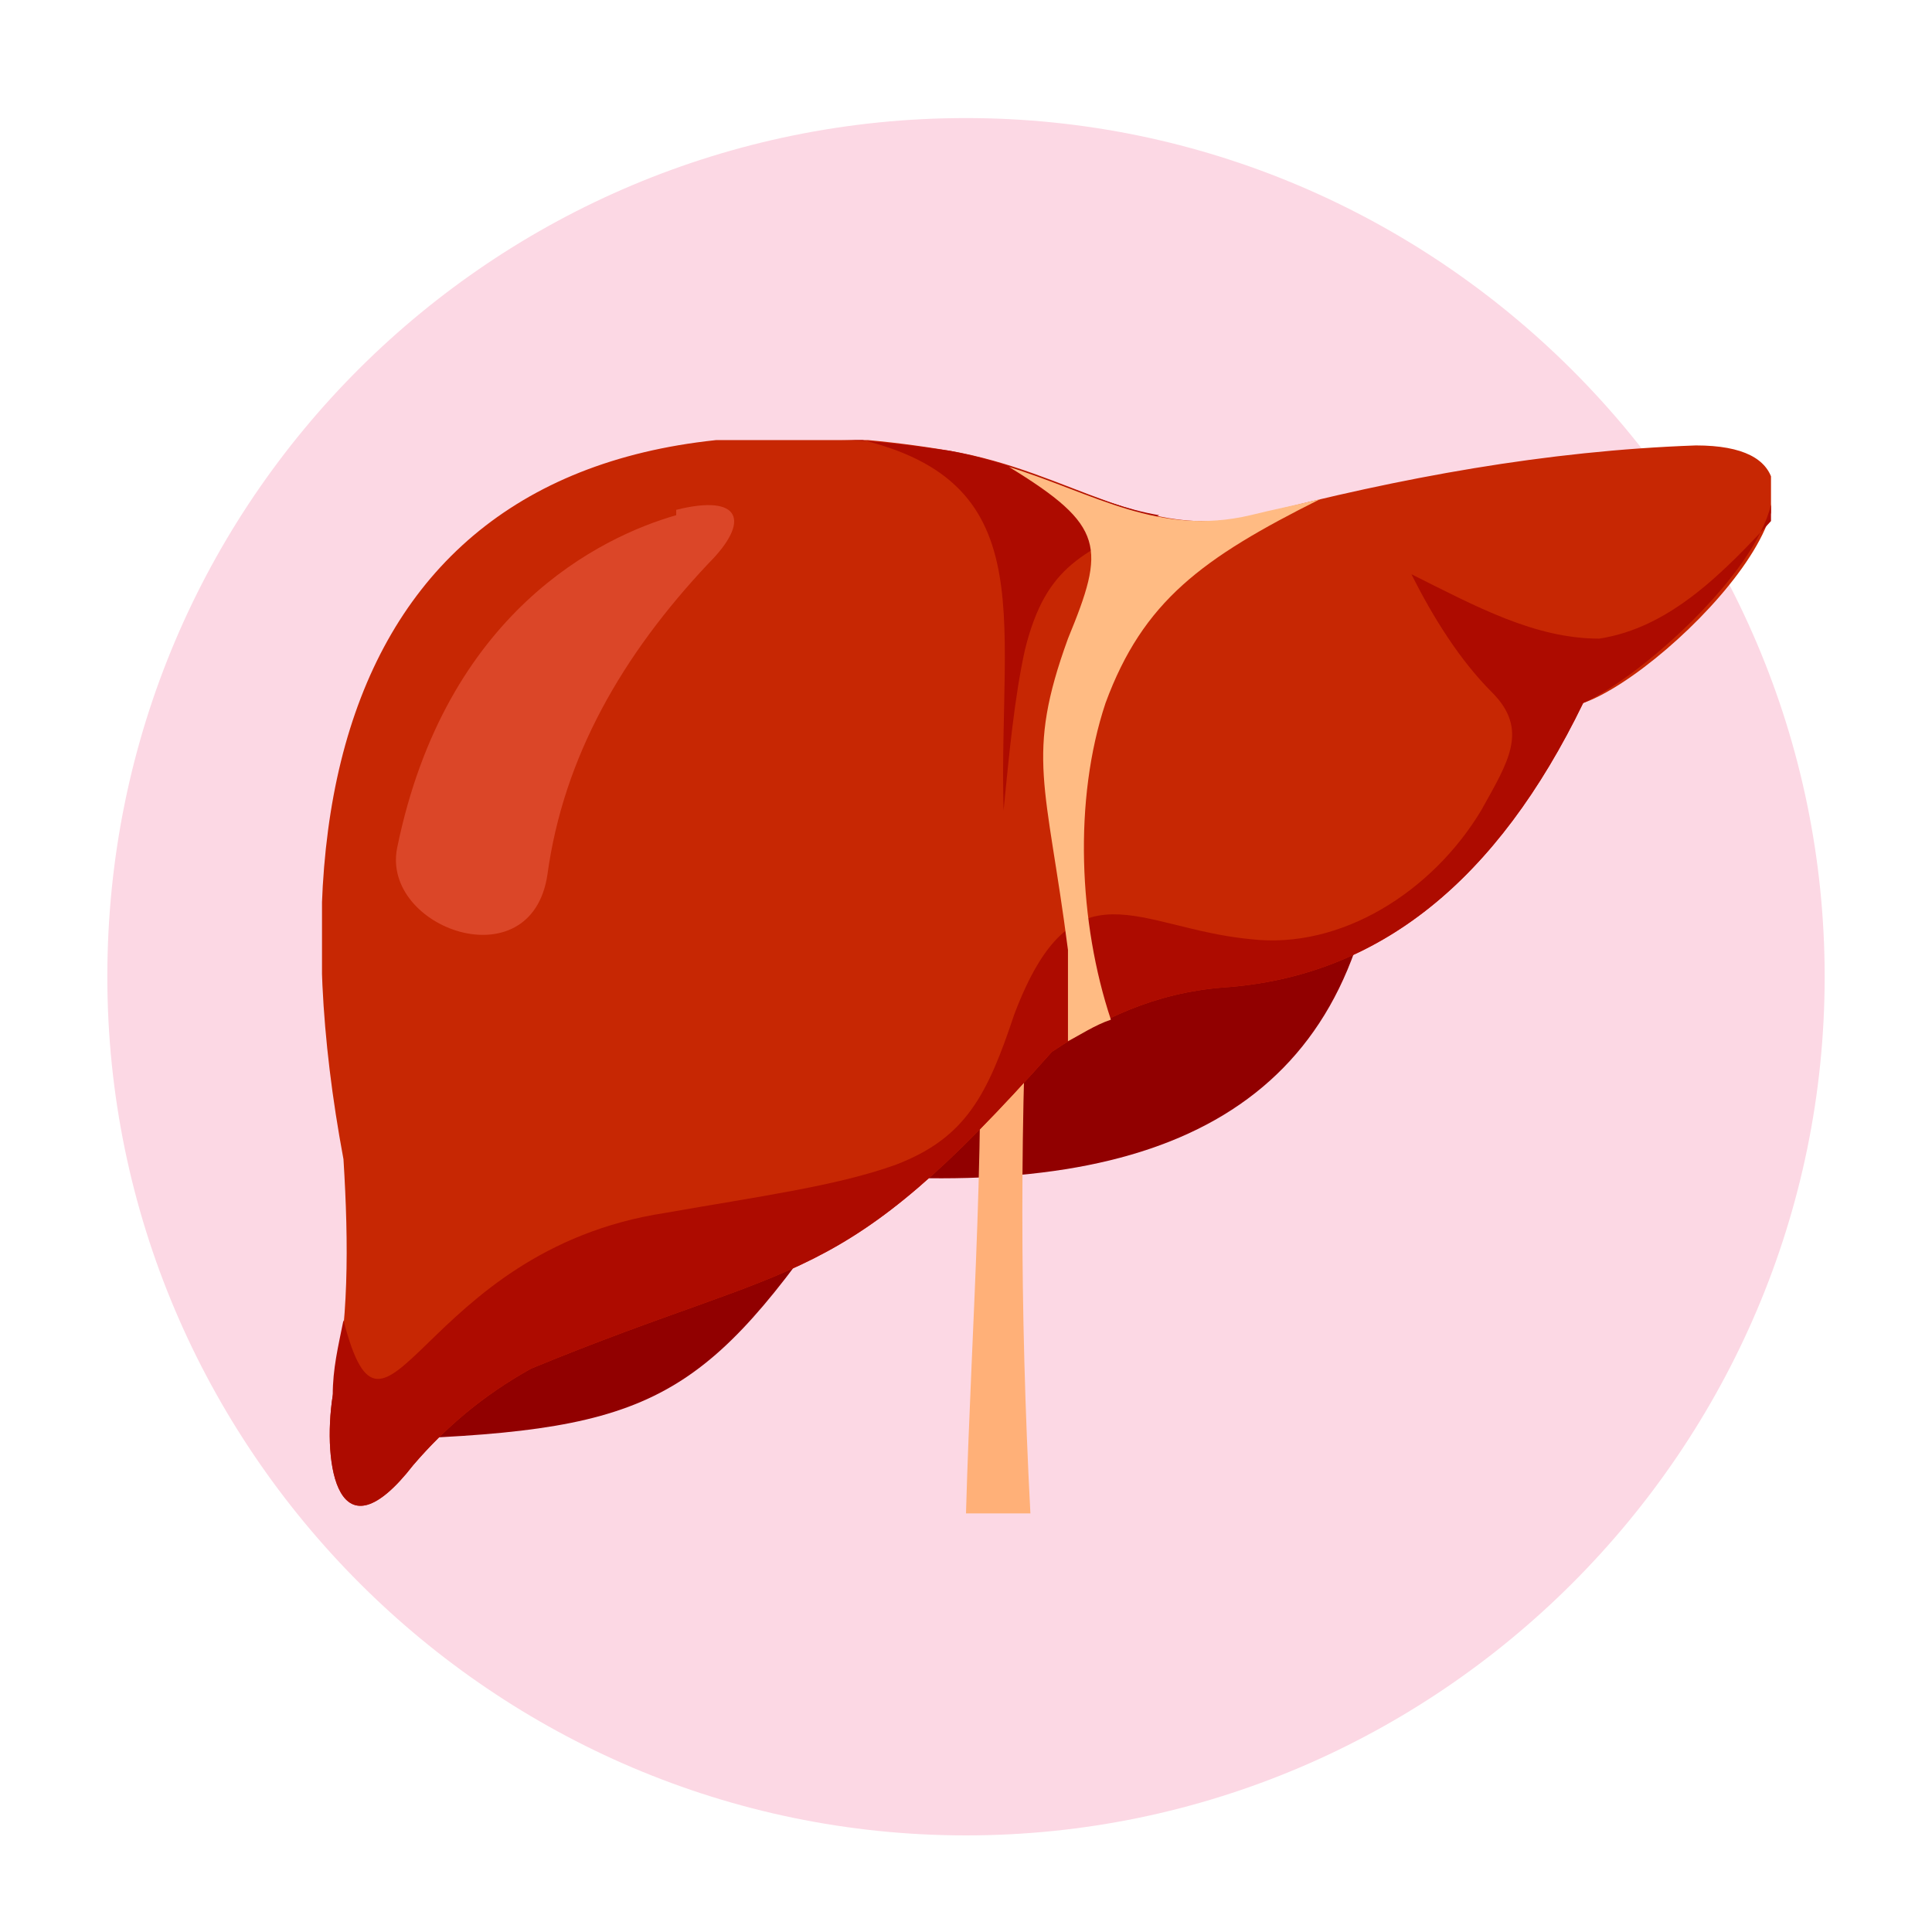 <?xml version="1.0" encoding="UTF-8"?>
<svg id="Layer_1" xmlns="http://www.w3.org/2000/svg" xmlns:xlink="http://www.w3.org/1999/xlink" version="1.1" viewBox="0 0 36 36">
  <!-- Generator: Adobe Illustrator 29.2.1, SVG Export Plug-In . SVG Version: 2.1.0 Build 116)  -->
  <defs>
    <style>
      .st0 {
        fill: none;
      }

      .st1 {
        fill: #ffb078;
      }

      .st1, .st2, .st3, .st4, .st5, .st6 {
        fill-rule: evenodd;
      }

      .st2 {
        fill: #910000;
      }

      .st3 {
        fill: #db4628;
      }

      .st4 {
        fill: #c72703;
      }

      .st5 {
        fill: #ad0b00;
      }

      .st6 {
        fill: #ffbb83;
      }

      .st7 {
        clip-path: url(#clippath);
      }

      .st8 {
        fill: #fcd8e4;
      }
    </style>
    <clipPath id="clippath">
      <rect class="st0" x="6" y="8.2" width="27" height="20"/>
    </clipPath>
  </defs>
  <path class="st8" d="M18,2.2h0c8.8,0,16,7.2,16,16h0c0,8.8-7.2,16-16,16h0c-8.8,0-16-7.2-16-16h0C2,9.3,9.2,2.2,18,2.2Z"/>
  <g class="st7">
    <g>
      <path class="st2" d="M7.8,26.8c4.6-.2,5.5-.9,8.2-4.9,5.7.4,9.2-1.3,9.7-6.3-4.3,1.2-8.6,2.4-12.9,3.6-1.6,2.5-3.3,5.1-4.9,7.6Z"/>
      <path class="st1" d="M18.3,17.2h.9c-.2,3.5-.2,7.2,0,11h-1.2c.1-3.6.4-7.2.2-11Z"/>
      <path class="st4" d="M6.4,21.6c-1.7-9.1,1.8-14.8,11.3-13.2,2.3.4,3.6,1.7,5.7,1.2,2.7-.7,5.4-1.2,8.2-1.3,3.6,0-.4,4.2-2.1,4.8-1.6,3.3-3.8,5.1-6.7,5.3-1.3.1-2.3.6-3.2,1.2-4,4.5-4.6,3.8-9.7,5.9-.9.5-1.6,1.1-2.2,1.8-1.4,1.8-1.7,0-1.5-1.3.3-1.3.3-2.8.2-4.4Z"/>
      <path class="st5" d="M15.6,8.2c.7,0,1.4.1,2.1.2,1.6.3,2.7,1,3.9,1.2-1.4.7-2.1.9-2.5,2.5-.2.9-.3,2-.4,3-.1-3.7.8-6.3-3.1-7h0Z"/>
      <path class="st5" d="M33,9.4c-.3,1.3-2.4,3.2-3.5,3.7-1.6,3.3-3.8,5.1-6.7,5.3-1.3.1-2.3.6-3.2,1.2-4,4.5-4.6,3.8-9.7,5.9-.9.5-1.6,1.1-2.2,1.8-1.4,1.8-1.7,0-1.5-1.3,0-.5.1-.9.2-1.4.8,3.1,1.4-1.3,6-2,1.7-.3,3.2-.5,4.3-.9,1.3-.5,1.7-1.3,2.2-2.8,1.1-2.9,2.3-1.6,4.4-1.4,1.7.2,3.4-.9,4.3-2.4.5-.9.9-1.5.2-2.2-.6-.6-1.1-1.4-1.5-2.2,1.2.6,2.3,1.2,3.5,1.2,1.3-.2,2.3-1.2,3.3-2.3h0Z"/>
      <path class="st6" d="M18.8,8.7c1.6.5,2.8,1.3,4.5.9.4-.1.9-.2,1.3-.3-2.2,1.1-3.3,1.9-4,3.8-.6,1.8-.5,4.1.1,5.9-.3.1-.6.3-.8.4,0-.5,0-1.2,0-1.7-.4-3.1-.8-3.6,0-5.8.7-1.7.7-2.1-1.1-3.2Z"/>
      <path class="st3" d="M12.6,9.6c-1.4.4-4.3,1.8-5.2,6.2-.3,1.5,2.5,2.5,2.8.5.3-2.2,1.4-4.1,3-5.8.8-.8.6-1.3-.6-1Z"/>
    </g>
  </g>
</svg>